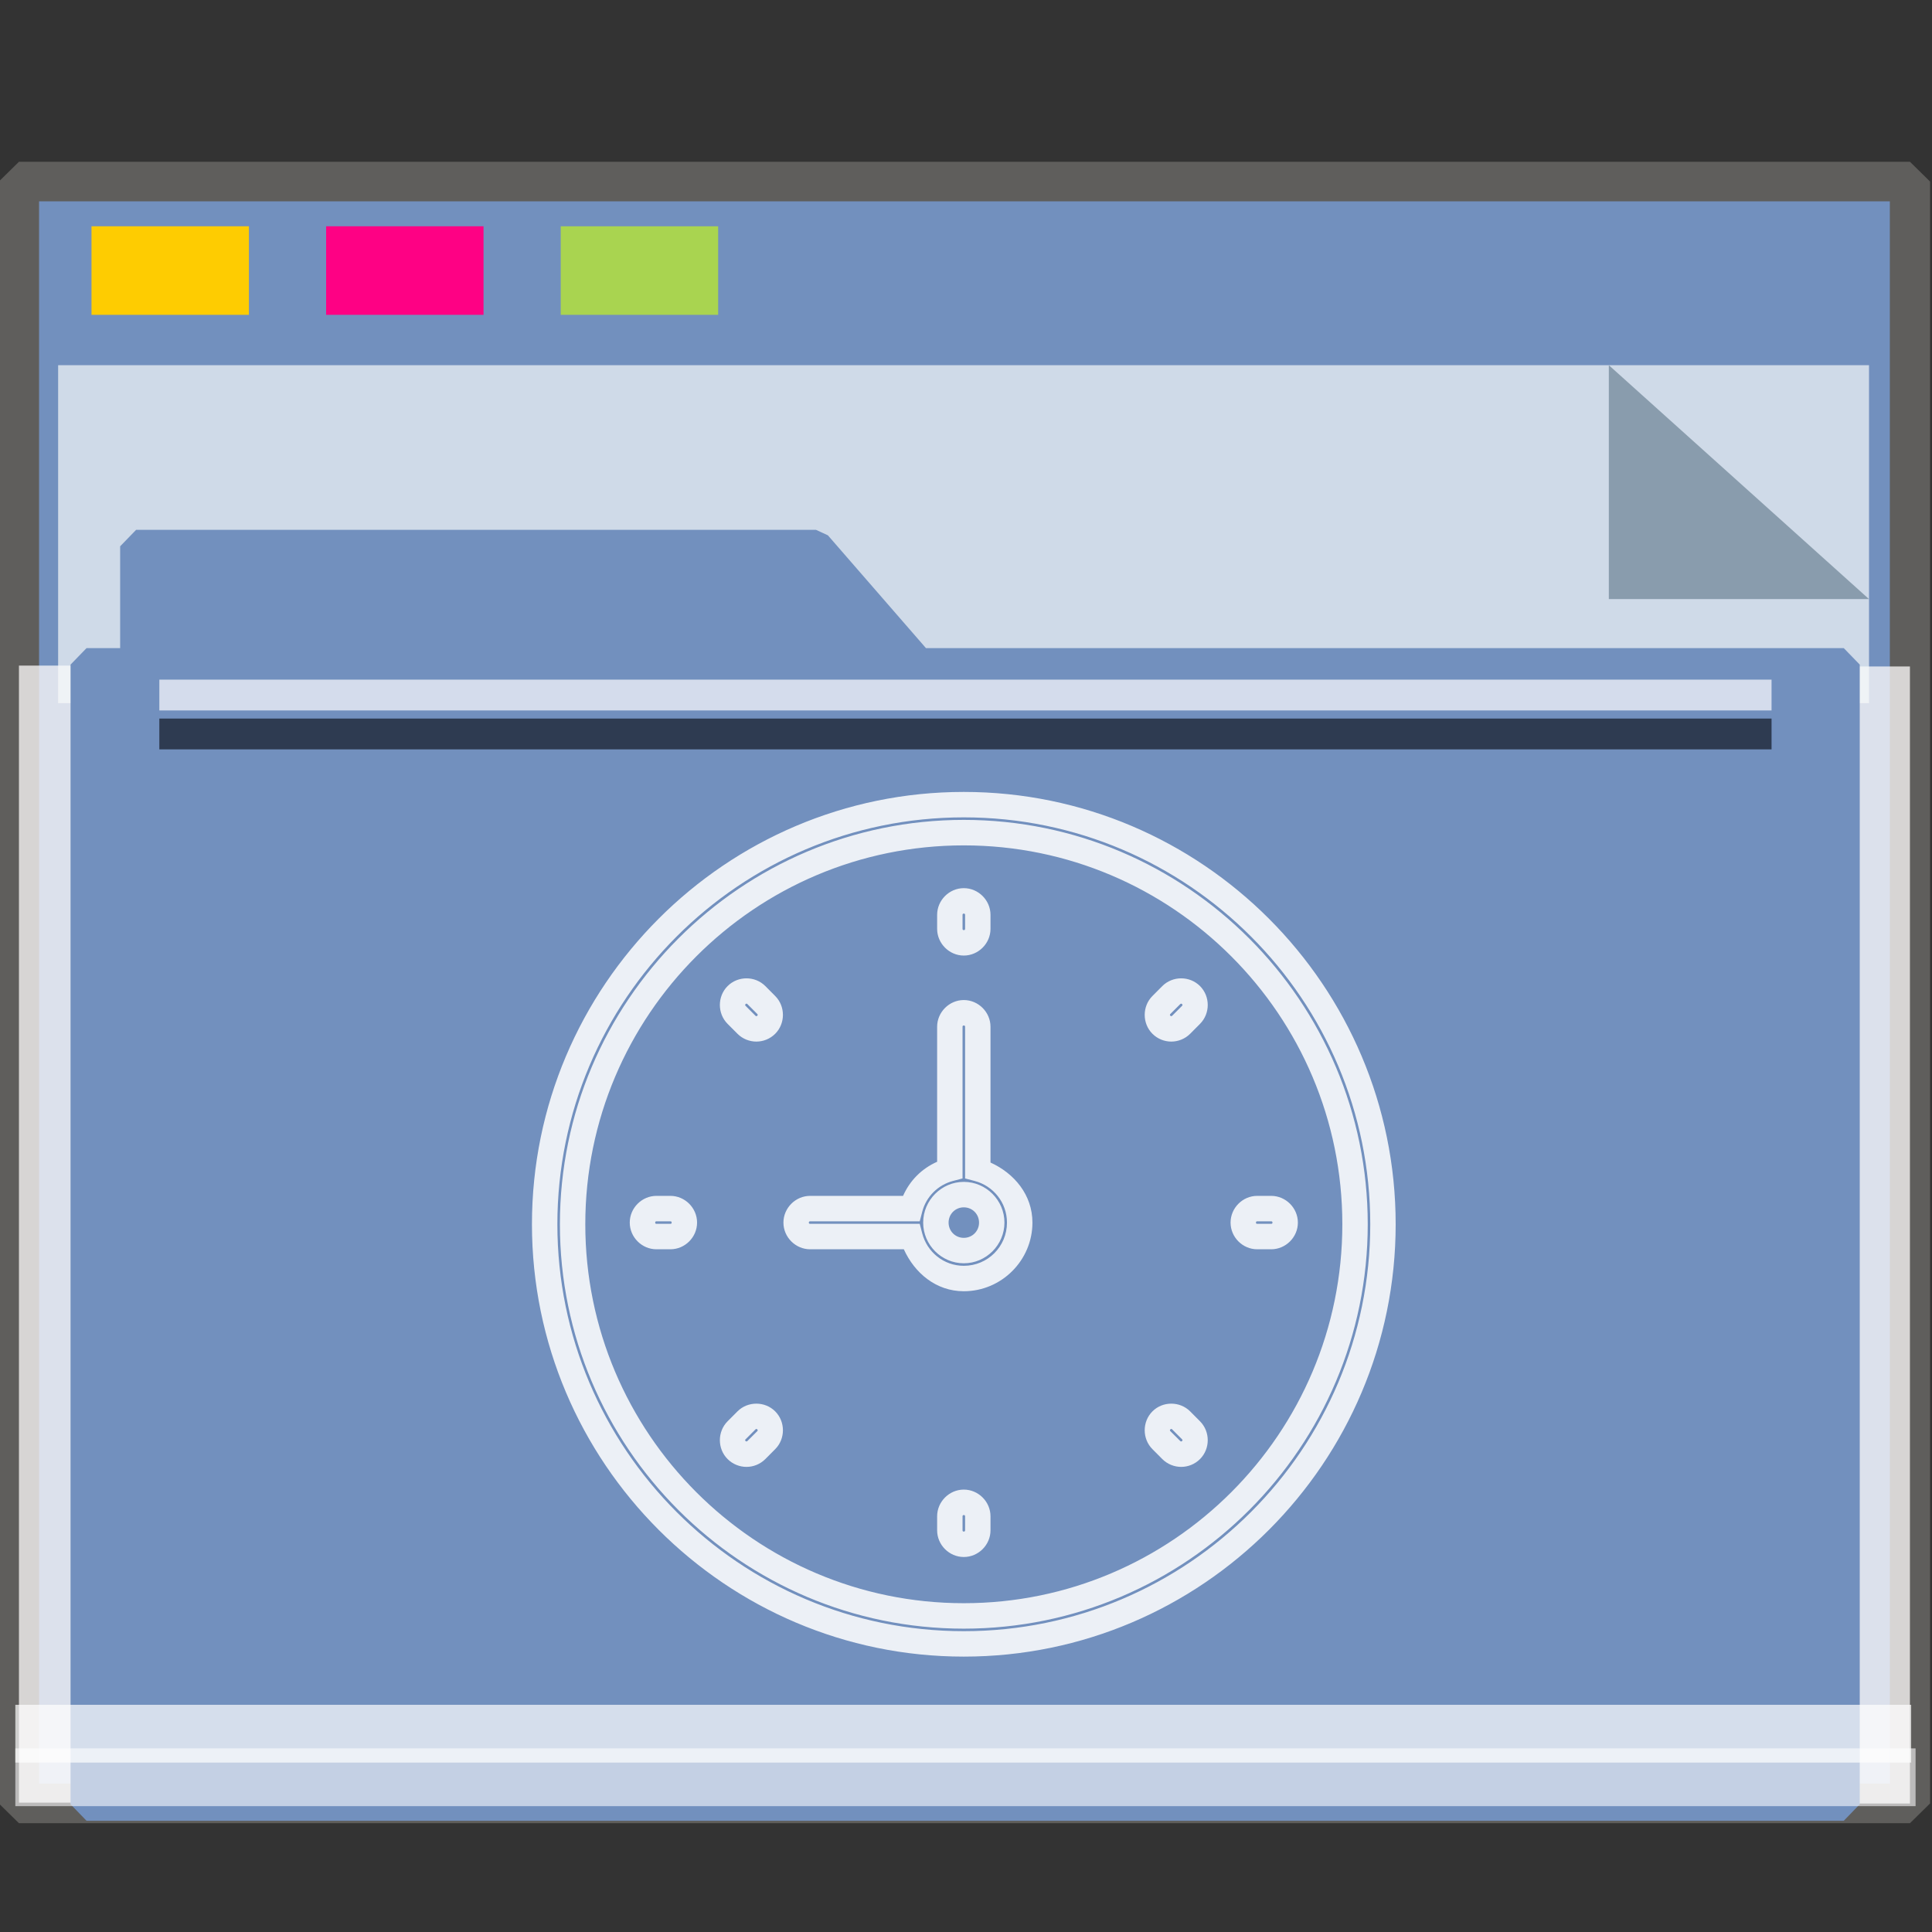 <?xml version="1.0" encoding="UTF-8" standalone="no"?>
<svg
   xmlns:dc="http://purl.org/dc/elements/1.1/"
   xmlns:cc="http://creativecommons.org/ns#"
   xmlns:rdf="http://www.w3.org/1999/02/22-rdf-syntax-ns#"
   xmlns:svg="http://www.w3.org/2000/svg"
   xmlns="http://www.w3.org/2000/svg"
   xmlns:sodipodi="http://sodipodi.sourceforge.net/DTD/sodipodi-0.dtd"
   xmlns:inkscape="http://www.inkscape.org/namespaces/inkscape"
   width="64px"
   height="64px"
   viewBox="0 0 64 64"
   version="1.1"
   id="SVGRoot"
   sodipodi:docname="folder-activities.svg"
   inkscape:version="1.0beta2 (2b71d25d45, 2019-12-03)">
  <rect x="0" y="0" width="64" height="64" fill="#333333" stroke="none"/>
  <sodipodi:namedview
     id="base"
     pagecolor="#FFFFFF"
     bordercolor="#666666"
     borderopacity="1.0"
     inkscape:pageopacity="0.0"
     inkscape:pageshadow="2"
     inkscape:zoom="20.055902"
     inkscape:cx="17.36622"
     inkscape:cy="32.603412"
     inkscape:document-units="px"
     inkscape:current-layer="g852"
     showgrid="false"
     inkscape:showpageshadow="false"
     inkscape:pagecheckerboard="false"
     units="px"
     inkscape:window-width="1920"
     inkscape:window-height="1027"
     inkscape:window-x="0"
     inkscape:window-y="21"
     inkscape:window-maximized="1"
     inkscape:lockguides="true"
     inkscape:grid-bbox="true"
     inkscape:snap-object-midpoints="true"
     inkscape:snap-page="true"
     inkscape:snap-grids="false"
     inkscape:snap-to-guides="false"
     inkscape:snap-global="false"
     inkscape:document-rotation="0" />
  <defs
     id="defs2" />
  <g
     id="layer1"
     inkscape:groupmode="layer"
     inkscape:label="Layer 1">
    <g
       id="g938"
       transform="matrix(0.984,0,0,0.963,-3.199,-18.562)">
      <g
         id="g1521"
         transform="matrix(0.995,0,0,1,0.645,-1.038)">
        <g
           id="g852">
          <rect
             y="26.559"
             x="3.26"
             height="55.79"
             width="63.981"
             id="rect817"
             style="opacity:1;fill:#7290BE;fill-opacity:1;fill-rule:nonzero;stroke:#5f5e5c;stroke-width:1.361;stroke-linecap:square;stroke-linejoin:bevel;stroke-miterlimit:4;stroke-dasharray:none;stroke-opacity:1;paint-order:markers stroke fill" />
          <rect
             transform="rotate(90)"
             style="opacity:1;fill:#fefbfb;fill-opacity:0.755;fill-rule:nonzero;stroke:none;stroke-width:0.069;stroke-linecap:square;stroke-linejoin:bevel;stroke-miterlimit:4;stroke-dasharray:none;stroke-opacity:0.796;paint-order:markers stroke fill"
             id="rect1500"
             width="39.113"
             height="1.928"
             x="43.239"
             y="-67.24" />
          <rect
             y="-5.875"
             x="43.209"
             height="2.615"
             width="39.113"
             id="rect1498"
             style="opacity:1;fill:#fefbfb;fill-opacity:0.755;fill-rule:nonzero;stroke:none;stroke-width:0.081;stroke-linecap:square;stroke-linejoin:bevel;stroke-miterlimit:4;stroke-dasharray:none;stroke-opacity:0.796;paint-order:markers stroke fill"
             transform="rotate(90)" />
          <g
             style="opacity:0.693"
             transform="matrix(0.267,0,0,0.377,-8.229,12.423)"
             id="g851">
            <path
               inkscape:connector-curvature="0"
               style="opacity:1;fill:#f8fafa;fill-opacity:1;fill-rule:nonzero;stroke:none;stroke-width:0.67;stroke-linecap:square;stroke-linejoin:bevel;stroke-miterlimit:4;stroke-dasharray:none;stroke-opacity:0.796;paint-order:markers stroke fill"
               d="M 47.996,54.25 H 277.469 V 85.091 H 47.996 Z"
               id="rect831" />
            <path
               style="opacity:1;fill:#93a2a5;fill-opacity:1;fill-rule:nonzero;stroke:none;stroke-width:0.211;stroke-linecap:square;stroke-linejoin:bevel;stroke-miterlimit:4;stroke-dasharray:none;stroke-opacity:0.796;paint-order:markers stroke fill"
               d="M 277.469,75.592 244.5,54.25 v 21.342 z"
               id="path1496"
               inkscape:connector-curvature="0"
               sodipodi:nodetypes="cccc" />
          </g>
          <g
             id="g1484"
             style="fill:#7290BE;fill-opacity:1;stroke:#7290BE;stroke-width:1.162;stroke-miterlimit:4;stroke-dasharray:none;stroke-opacity:1"
             transform="matrix(0.929,0,0,0.974,2.527,4.016)">
            <path
               sodipodi:nodetypes="cccccccccc"
               id="rect821"
               style="opacity:1;fill:#7290BE;fill-opacity:1;fill-rule:nonzero;stroke:#7290BE;stroke-width:1.162;stroke-linecap:square;stroke-linejoin:bevel;stroke-miterlimit:4;stroke-dasharray:none;stroke-opacity:1;paint-order:markers stroke fill"
               d="m 5.056,36.026 h 24.762 l 3.746,4.178 H 5.056 Z M 3.25,40.204 h 64 v 40.251 h -64 z"
               inkscape:connector-curvature="0" />
          </g>
          <rect
             style="opacity:1;fill:#ffcc00;fill-opacity:0.993;fill-rule:nonzero;stroke:none;stroke-width:0.477;stroke-linecap:square;stroke-linejoin:bevel;stroke-miterlimit:4;stroke-dasharray:none;stroke-opacity:1;paint-order:markers stroke fill"
             id="rect825"
             width="5.326"
             height="3.046"
             x="5.715"
             y="28.097" />
          <rect
             y="28.097"
             x="13.653"
             height="3.046"
             width="5.326"
             id="rect827"
             style="opacity:1;fill:#ff0084;fill-opacity:0.993;fill-rule:nonzero;stroke:none;stroke-width:0.477;stroke-linecap:square;stroke-linejoin:bevel;stroke-miterlimit:4;stroke-dasharray:none;stroke-opacity:1;paint-order:markers stroke fill" />
          <rect
             style="opacity:1;fill:#aad450;fill-opacity:0.993;fill-rule:nonzero;stroke:none;stroke-width:0.477;stroke-linecap:square;stroke-linejoin:bevel;stroke-miterlimit:4;stroke-dasharray:none;stroke-opacity:1;paint-order:markers stroke fill"
             id="rect829"
             width="5.326"
             height="3.046"
             x="21.591"
             y="28.097" />
          <rect
             style="opacity:0.704;fill:#FFFFFF;fill-opacity:0.997;fill-rule:nonzero;stroke:none;stroke-width:0.09;stroke-linecap:square;stroke-linejoin:bevel;stroke-miterlimit:4;stroke-dasharray:none;stroke-opacity:0.796;paint-order:markers stroke fill"
             id="rect855"
             width="64.144"
             height="1.987"
             x="3.138"
             y="78.957" />
          <rect
             y="80.456"
             x="3.138"
             height="1.987"
             width="64.293"
             id="rect853"
             style="opacity:0.597;fill:#FFFFFF;fill-opacity:0.969;fill-rule:nonzero;stroke:none;stroke-width:0.09;stroke-linecap:square;stroke-linejoin:bevel;stroke-miterlimit:4;stroke-dasharray:none;stroke-opacity:0.796;paint-order:markers stroke fill" />
          <rect
             style="opacity:0.704;fill:#fcfdff;fill-opacity:1;fill-rule:nonzero;stroke:none;stroke-width:0.061;stroke-linecap:square;stroke-linejoin:bevel;stroke-miterlimit:4;stroke-dasharray:none;stroke-opacity:0.796;paint-order:markers stroke fill"
             id="rect1504"
             width="54.548"
             height="1.06"
             x="8.01"
             y="43.692" />
          <rect
             y="45.031"
             x="8.01"
             height="1.06"
             width="54.548"
             id="rect1523"
             style="opacity:0.597;fill:#000207;fill-opacity:1;fill-rule:nonzero;stroke:none;stroke-width:0.061;stroke-linecap:square;stroke-linejoin:bevel;stroke-miterlimit:4;stroke-dasharray:none;stroke-opacity:0.796;paint-order:markers stroke fill" />
          <g
             transform="matrix(0.673,0,0,0.685,-74.29,-362.617)"
             id="clock1"
             style="fill:none;stroke:#FFFFFF;stroke-width:1.278;stroke-miterlimit:4;stroke-dasharray:none;stroke-opacity:0.866">
            <path
               id="path852"
               d="M 162.732 598.791 C 150.767 598.791 141.021 608.536 141.021 620.502 C 141.021 632.468 150.767 642.213 162.732 642.213 C 174.698 642.213 184.443 632.468 184.443 620.502 C 184.443 608.536 174.698 598.791 162.732 598.791 z M 162.732 600.068 C 174.005 600.068 183.166 609.229 183.166 620.502 C 183.166 631.775 174.005 640.936 162.732 640.936 C 151.46 640.936 142.299 631.775 142.299 620.502 C 142.299 609.229 151.46 600.068 162.732 600.068 z M 162.732 600.195 C 151.541 600.195 142.426 609.311 142.426 620.502 C 142.426 631.693 151.541 640.809 162.732 640.809 C 173.923 640.809 183.039 631.693 183.039 620.502 C 183.039 609.311 173.923 600.195 162.732 600.195 z M 162.732 601.475 C 173.23 601.475 181.762 610.004 181.762 620.502 C 181.762 631 173.23 639.531 162.732 639.531 C 152.234 639.531 143.703 631 143.703 620.502 C 143.703 610.004 152.234 601.475 162.732 601.475 z M 162.732 603.623 C 162 603.623 161.391 604.231 161.391 604.965 L 161.391 605.666 C 161.391 606.399 162 607.008 162.732 607.008 C 163.465 607.008 164.074 606.399 164.074 605.666 L 164.074 604.965 C 164.074 604.231 163.465 603.623 162.732 603.623 z M 162.732 604.9 C 162.775 604.9 162.797 604.921 162.797 604.965 L 162.797 605.666 C 162.797 605.709 162.775 605.73 162.732 605.73 C 162.69 605.73 162.668 605.709 162.668 605.666 L 162.668 604.965 C 162.668 604.921 162.69 604.9 162.732 604.9 z M 151.807 608.152 C 151.462 608.152 151.116 608.282 150.857 608.541 C 150.339 609.059 150.339 609.919 150.857 610.438 L 151.354 610.936 C 151.612 611.195 151.96 611.328 152.303 611.328 C 152.646 611.328 152.991 611.195 153.25 610.936 C 153.768 610.418 153.768 609.557 153.25 609.039 L 152.754 608.541 C 152.495 608.282 152.151 608.152 151.807 608.152 z M 173.66 608.152 C 173.316 608.152 172.97 608.283 172.711 608.541 L 172.215 609.039 C 171.697 609.557 171.697 610.418 172.215 610.936 C 172.474 611.195 172.819 611.328 173.162 611.328 C 173.505 611.328 173.852 611.195 174.111 610.936 L 174.607 610.438 C 175.125 609.919 175.125 609.059 174.607 608.541 C 174.348 608.282 174.005 608.152 173.66 608.152 z M 162.732 609.242 C 162 609.242 161.391 609.851 161.391 610.584 L 161.391 617.363 C 160.614 617.709 160.024 618.299 159.678 619.076 L 155.006 619.076 C 154.273 619.076 153.664 619.684 153.664 620.418 C 153.664 621.151 154.273 621.758 155.006 621.758 L 159.717 621.758 C 160.258 622.953 161.34 623.865 162.732 623.865 C 164.628 623.865 166.182 622.314 166.182 620.418 C 166.182 619.026 165.268 617.943 164.074 617.402 L 164.074 610.584 C 164.074 609.851 163.465 609.242 162.732 609.242 z M 151.762 609.445 C 151.793 609.414 151.82 609.414 151.852 609.445 L 152.348 609.941 C 152.379 609.973 152.379 610 152.348 610.031 C 152.333 610.046 152.32 610.051 152.303 610.051 C 152.286 610.051 152.273 610.046 152.258 610.031 L 151.762 609.535 C 151.73 609.504 151.73 609.477 151.762 609.445 z M 173.613 609.445 L 173.615 609.445 C 173.646 609.416 173.673 609.415 173.703 609.445 C 173.734 609.477 173.734 609.504 173.703 609.535 L 173.207 610.031 C 173.192 610.046 173.179 610.051 173.162 610.051 C 173.145 610.051 173.132 610.046 173.117 610.031 C 173.086 610 173.086 609.973 173.117 609.941 L 173.613 609.445 z M 162.732 610.52 C 162.775 610.52 162.797 610.541 162.797 610.584 L 162.797 618.201 L 163.273 618.326 C 164.208 618.569 164.902 619.405 164.902 620.418 C 164.902 621.621 163.936 622.588 162.732 622.588 C 161.721 622.588 160.883 621.893 160.641 620.959 L 160.516 620.48 L 155.006 620.48 C 154.963 620.48 154.941 620.461 154.941 620.418 C 154.941 620.375 154.963 620.354 155.006 620.354 L 160.516 620.354 L 160.641 619.875 C 160.838 619.116 161.432 618.524 162.191 618.326 L 162.668 618.201 L 162.668 610.584 C 162.668 610.541 162.69 610.52 162.732 610.52 z M 162.732 618.373 C 161.611 618.373 160.689 619.297 160.689 620.418 C 160.689 621.539 161.611 622.461 162.732 622.461 C 163.854 622.461 164.775 621.539 164.775 620.418 C 164.775 619.297 163.854 618.373 162.732 618.373 z M 147.279 619.076 C 146.547 619.076 145.938 619.684 145.938 620.418 C 145.938 621.151 146.547 621.758 147.279 621.758 L 147.982 621.758 C 148.715 621.758 149.322 621.151 149.322 620.418 C 149.322 619.684 148.715 619.076 147.982 619.076 L 147.279 619.076 z M 177.482 619.076 C 176.75 619.076 176.143 619.684 176.143 620.418 C 176.143 621.151 176.75 621.758 177.482 621.758 L 178.186 621.758 C 178.918 621.758 179.527 621.151 179.527 620.418 C 179.527 619.684 178.918 619.076 178.186 619.076 L 177.482 619.076 z M 162.732 619.652 C 163.161 619.652 163.498 619.99 163.498 620.418 C 163.498 620.846 163.161 621.184 162.732 621.184 C 162.304 621.184 161.967 620.846 161.967 620.418 C 161.967 619.99 162.304 619.652 162.732 619.652 z M 147.279 620.354 L 147.982 620.354 C 148.025 620.354 148.045 620.375 148.045 620.418 C 148.045 620.461 148.025 620.48 147.982 620.48 L 147.279 620.48 C 147.236 620.48 147.217 620.461 147.217 620.418 C 147.217 620.375 147.236 620.354 147.279 620.354 z M 177.482 620.354 L 178.186 620.354 C 178.228 620.354 178.25 620.375 178.25 620.418 C 178.25 620.461 178.228 620.48 178.186 620.48 L 177.482 620.48 C 177.44 620.48 177.42 620.461 177.42 620.418 C 177.42 620.375 177.44 620.354 177.482 620.354 z M 152.303 629.51 C 151.958 629.51 151.612 629.639 151.354 629.898 L 150.857 630.396 C 150.339 630.915 150.339 631.775 150.857 632.293 C 151.116 632.552 151.464 632.686 151.807 632.686 C 152.149 632.686 152.495 632.552 152.754 632.293 L 153.25 631.795 C 153.768 631.277 153.768 630.416 153.25 629.898 C 152.991 629.639 152.647 629.51 152.303 629.51 z M 173.162 629.51 C 172.817 629.51 172.474 629.639 172.215 629.898 C 171.697 630.416 171.697 631.277 172.215 631.795 L 172.711 632.293 C 172.97 632.552 173.317 632.686 173.66 632.686 C 174.003 632.686 174.348 632.552 174.607 632.293 C 175.125 631.775 175.125 630.915 174.607 630.396 L 174.111 629.898 C 173.852 629.639 173.507 629.51 173.162 629.51 z M 152.258 630.803 C 152.288 630.773 152.317 630.772 152.348 630.803 C 152.379 630.834 152.379 630.861 152.348 630.893 L 151.85 631.389 C 151.835 631.404 151.824 631.408 151.807 631.408 C 151.79 631.408 151.777 631.404 151.762 631.389 C 151.73 631.357 151.73 631.33 151.762 631.299 L 152.258 630.803 z M 173.117 630.803 C 173.148 630.771 173.176 630.771 173.207 630.803 L 173.703 631.299 C 173.734 631.33 173.734 631.357 173.703 631.389 C 173.688 631.404 173.677 631.408 173.66 631.408 C 173.643 631.408 173.63 631.404 173.615 631.389 L 173.117 630.893 C 173.086 630.861 173.086 630.834 173.117 630.803 z M 162.732 633.826 C 162 633.826 161.391 634.434 161.391 635.168 L 161.391 635.871 C 161.391 636.605 162 637.211 162.732 637.211 C 163.465 637.211 164.074 636.605 164.074 635.871 L 164.074 635.168 C 164.074 634.434 163.465 633.826 162.732 633.826 z M 162.732 635.105 C 162.775 635.105 162.797 635.125 162.797 635.168 L 162.797 635.871 C 162.797 635.914 162.775 635.934 162.732 635.934 C 162.69 635.934 162.668 635.914 162.668 635.871 L 162.668 635.168 C 162.668 635.125 162.69 635.105 162.732 635.105 z "
               style="color:#FFFFFF;font-style:normal;font-variant:normal;font-weight:normal;font-stretch:normal;font-size:medium;line-height:normal;font-family:sans-serif;font-variant-ligatures:normal;font-variant-position:normal;font-variant-caps:normal;font-variant-numeric:normal;font-variant-alternates:normal;font-variant-east-asian:normal;font-feature-settings:normal;font-variation-settings:normal;text-indent:0;text-align:start;text-decoration:none;text-decoration-line:none;text-decoration-style:solid;text-decoration-color:#FFFFFF;letter-spacing:normal;word-spacing:normal;text-transform:none;writing-mode:lr-tb;direction:ltr;text-orientation:mixed;dominant-baseline:auto;baseline-shift:baseline;text-anchor:start;white-space:normal;shape-padding:0;shape-margin:0;inline-size:0;clip-rule:nonzero;display:inline;overflow:visible;visibility:visible;isolation:auto;mix-blend-mode:normal;color-interpolation:sRGB;color-interpolation-filters:linearRGB;solid-color:#FFFFFF;solid-opacity:1;vector-effect:none;fill:#FFFFFF;fill-opacity:0.867;fill-rule:nonzero;stroke:none;stroke-width:1.278;stroke-linecap:butt;stroke-linejoin:miter;stroke-miterlimit:4;stroke-dasharray:none;stroke-dashoffset:0;stroke-opacity:1;anonymous:0;color-rendering:auto;image-rendering:auto;shape-rendering:auto;text-rendering:auto;enable-background:accumulate;stop-color:#FFFFFF;stop-opacity:1;opacity:1" />
          </g>
        </g>
      </g>
    </g>
  </g>
</svg>
